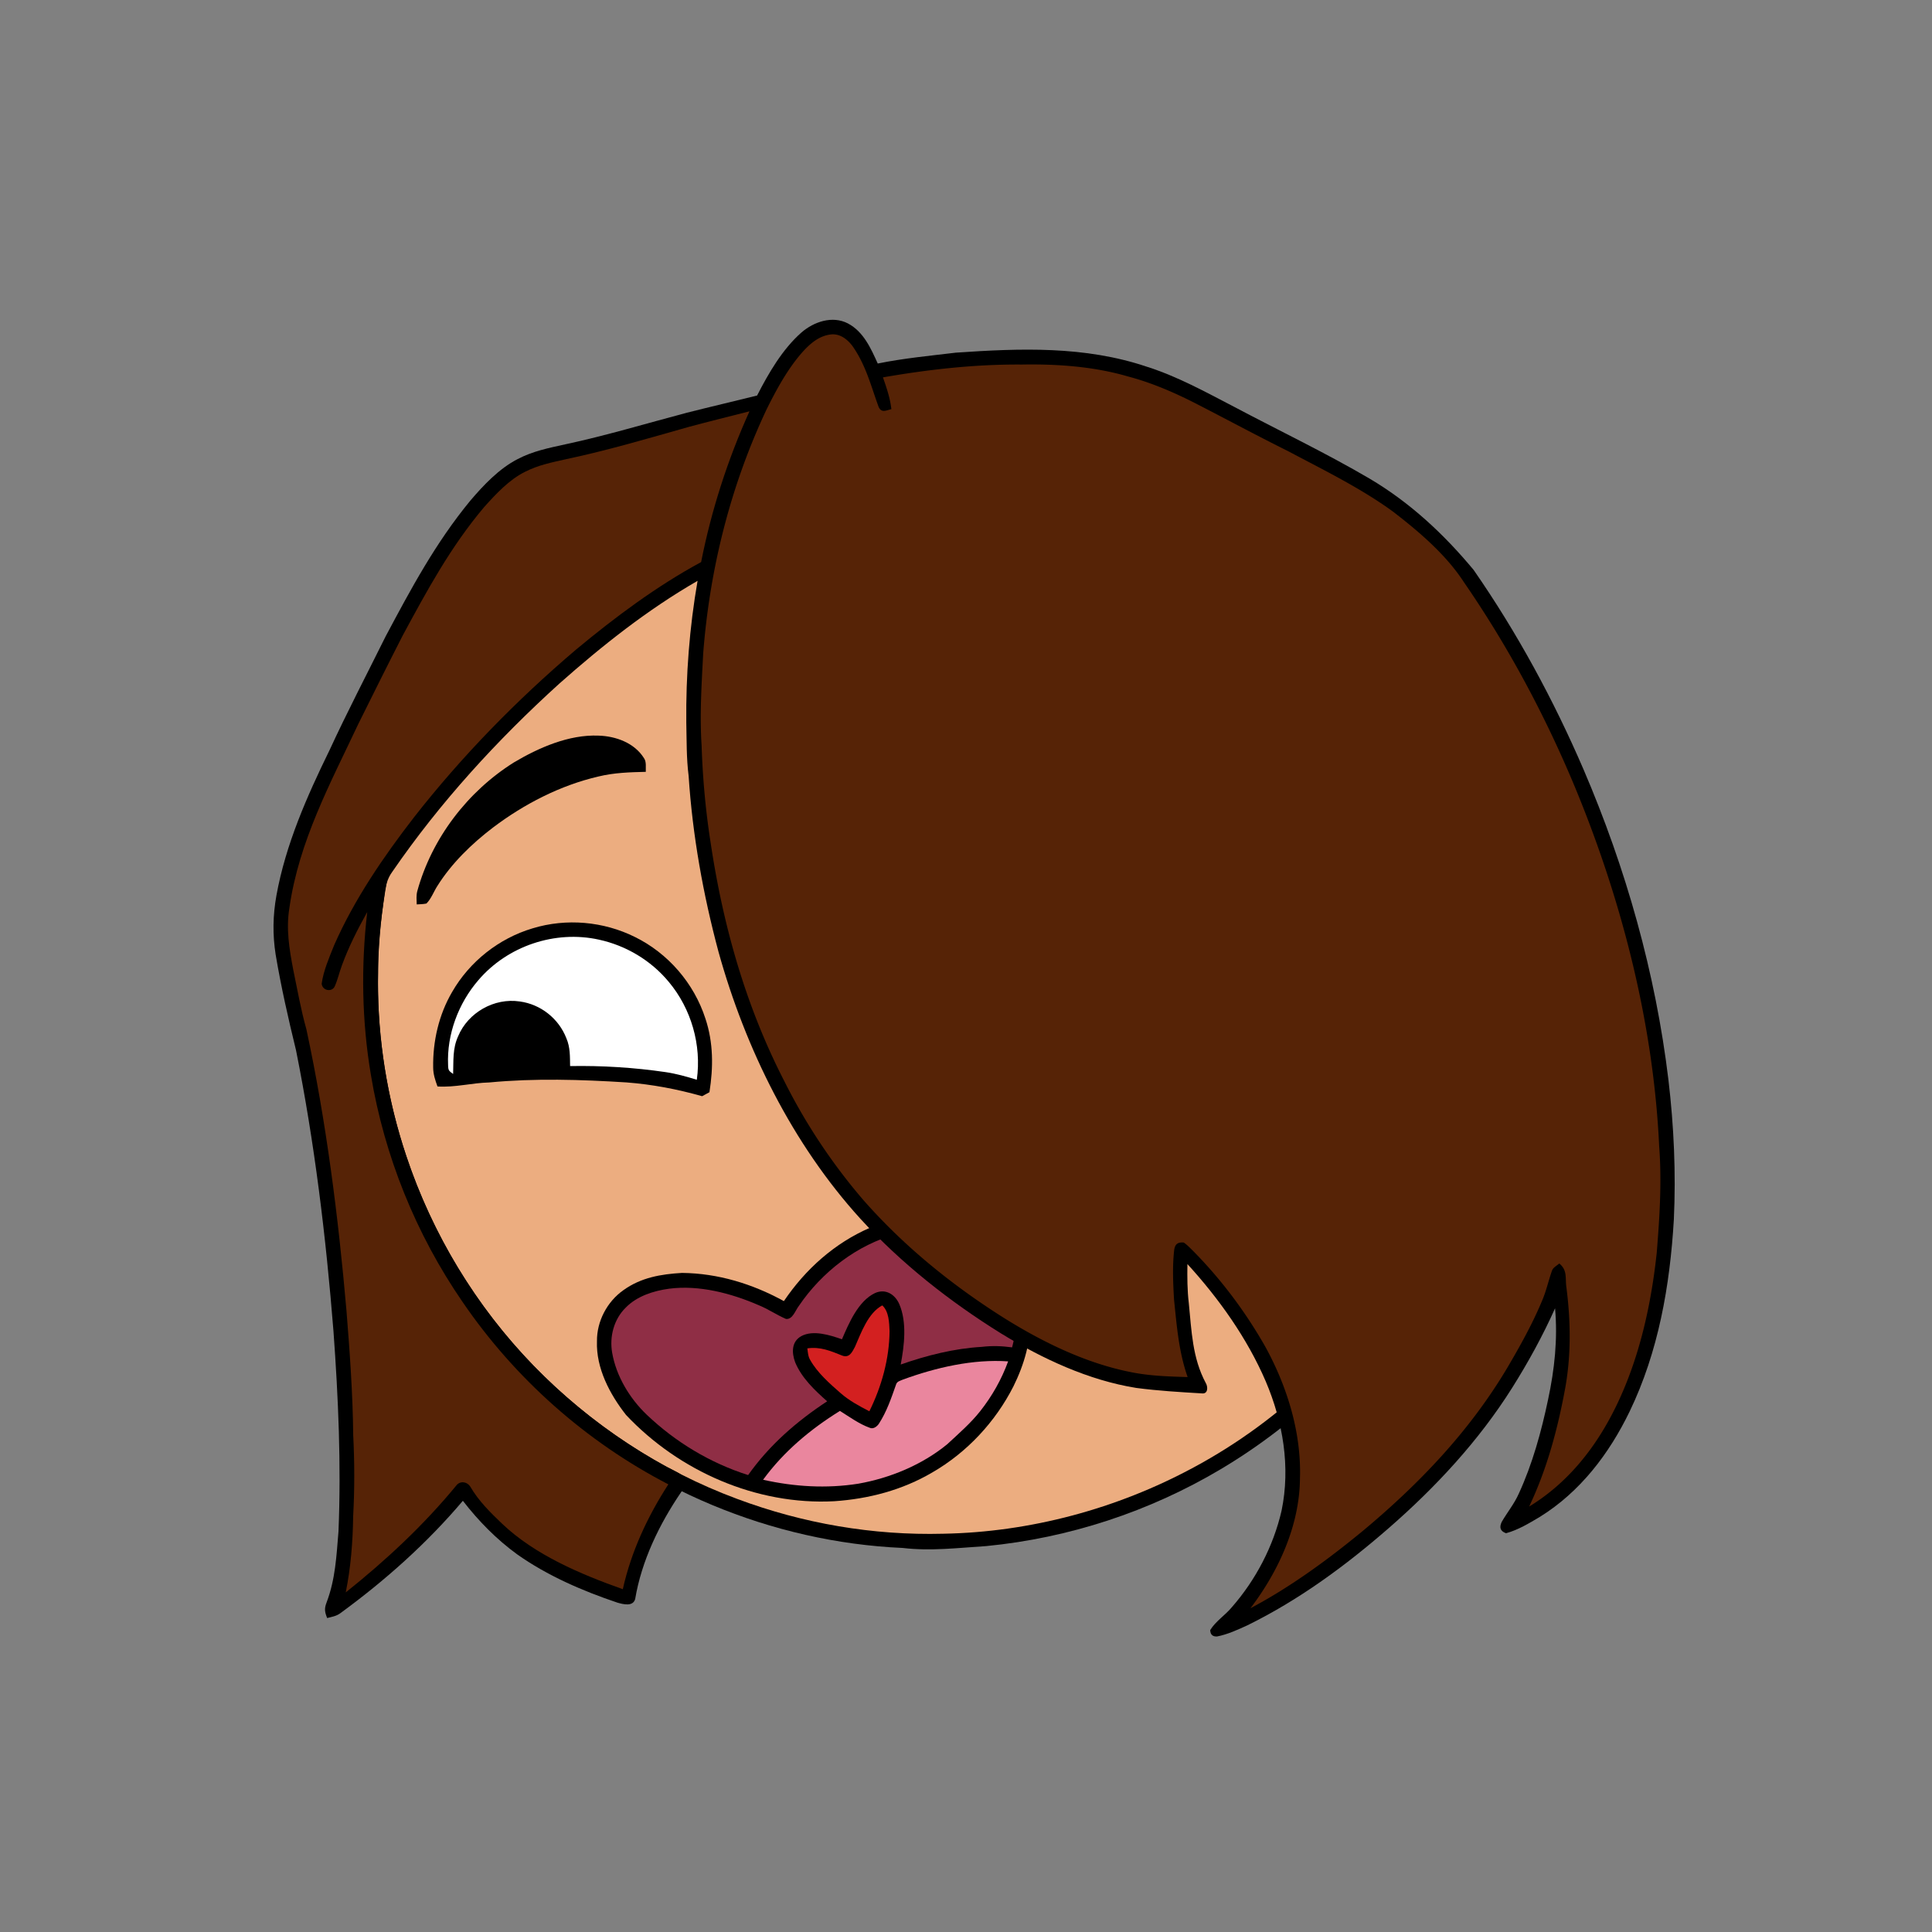 <svg xmlns:dc="http://purl.org/dc/elements/1.1/" xmlns:cc="http://creativecommons.org/ns#" xmlns:rdf="http://www.w3.org/1999/02/22-rdf-syntax-ns#" xmlns:svg="http://www.w3.org/2000/svg" xmlns="http://www.w3.org/2000/svg" viewBox="0 0 762 762" fill="none"><rect x="0" y="0" width="762" height="762" fill="#808080" stroke="none"/><mask id="avatarsRadiusMask"><rect width="762" height="762" rx="0" ry="0" x="0" y="0" fill="#fff"/></mask><g mask="url(#avatarsRadiusMask)"><path d="M396.01 164.85c37.82 4.9 74.21 19.64 104.8 42.39 6.15 4.84 12.48 9.33 18.02 14.92 23.77 21.98 42.73 49.02 55.13 78.95 9.35 22.31 14.72 46.04 16.64 70.14 6.62.81 13.05 2.14 19.12 5 15.54 6.93 27.08 20.94 31.78 37.21 2.63 9.56 3.56 19.75 1.72 29.55-2.96 18.76-13.72 36.13-29.37 46.92-10.94 7.65-24.49 12.03-37.86 11.68-5.13-.05-10.04-1.6-15.13-1.79-1.85 2.17-3.23 4.84-4.76 7.25-18.66 29.62-44.57 54.51-74.64 72.4-28.1 16.73-59.9 27.16-92.46 30.32-11.08.7-21.87 2.05-32.98.74-51.69-2.3-102.07-23.44-140.15-58.43-29.03-26.55-50.84-60.83-62.54-98.39-7.09-22.85-10.62-46.78-10.07-70.71.52-40.34 12.53-80.58 33.94-114.76 19.1-30.81 45.91-56.58 77.2-74.83 29.63-17.28 63.35-27.68 97.59-29.87 14.66-1.47 29.44-.37 44.02 1.31Z" fill="#000"/><path d="M363 169.06c48.47-1.39 97.32 14.7 135.81 44.12 6.55 4.06 11.72 9.49 17.36 14.64 24.33 22.63 43.2 50.95 54.93 82.02 7.43 19.61 11.86 40.2 13.56 61.09-8.89.74-17.34 2.34-25.38 6.38-2.19 1.03-1.89 4.95.68 5.23 2.35.23 4.98-1.51 7.24-2.2 14.62-5.37 31.32-4.35 44.78 3.68 11.69 6.78 20.09 18.16 23.89 31.06 2.6 8.25 2.68 17.41 1.76 25.95-2.5 17.35-12.35 33.73-26.73 43.81-15.71 11.33-37.17 14.64-54.93 6.2-3.17-1.43-5.94-3.58-9.08-5.05-2.95-1.09-4.88 2.79-2.7 4.75 3.17 2.76 7.34 4.52 11 6.56-20.14 34.15-49.45 62.7-84.41 81.47-30.2 16.31-64.44 25.53-98.78 26.15-27.63.72-55.33-4.04-81.21-13.72-30.32-11.24-57.84-29.43-80.37-52.6-22.67-23.37-39.92-51.88-50.2-82.77-14.96-44.64-14.91-94.01.27-138.59 11.05-33.06 30.28-63.21 55.37-87.39 29.67-28.73 67.65-48.54 108.13-56.67 12.8-2.52 25.94-4.24 39.01-4.12Z" fill="rgba(236, 173, 128, 1)"/><path d="M605.03 404.4c2.63-.1 3.44 3.8 1.36 4.98-3.69 1.83-7.82 2.77-11.64 4.35-5.82 2.04-11.28 4.76-16.68 7.72 4.29 2.34 8.86 4.74 12.71 7.76 2.58 2.09 4.85 4.35 5.33 7.8-.26 3.59-2.73 6.55-5.45 8.69-5.86 4.66-13.92 7.18-20.79 10.26-1.75.62-4.43 1.99-5.59-.26-1.02-1.74-.06-3.11 1.57-3.87 6.65-3.3 14.86-5.62 20.79-10.16 1.37-1.14 3.39-2.74 3.61-4.62-4.07-5.63-12.42-8.59-18.23-12.09-2.34-1.72-2.29-4.24-.16-6.13 7.27-5.64 16.98-9.26 25.57-12.38 2.42-.83 5.03-1.95 7.6-2.05Z" fill="#000"/><g transform="translate(-161 -83)"><path d="M554.99 424.09c15.56-.47 31.18 4.79 43.19 14.7 9.2 7.44 16.2 17.65 20.32 28.71 2.1 5.56 2.58 11.13 3.64 16.92-1.32 1.48-1.69 3.34-4.05 3.02-7.04-.31-13.96-2.04-21.03-2.22-8.77-.09-17.381-.37-26.091.95-9.84 1.63-19.519 2.64-29.069 5.72-11.24 3.04-22.07 7.25-32.49 12.45-3.36 1.62-6.47 3.76-9.89 5.22-2.08.77-4.42.35-5.29-1.92-2.28-7.19-2.82-15.19-2.45-22.69.94-15.99 8.12-31.4 19.67-42.5 11.64-11.32 27.3-17.95 43.54-18.36Z" fill="#000"/><path d="M557 429.85c15.33-.23 30.41 6.15 41.39 16.75 9.87 9.5 15.83 22.19 17.69 35.7-14.89-2.86-29.99-3.76-45.11-2.49-5.99.69-11.93 1.87-17.87 2.88-.91-3.26-1.74-6.35-3.55-9.25-5.97-9.96-19.33-15.24-30.34-11.14-7.24 2.35-13.12 7.85-15.96 14.91-3.08 7.37-2.28 15.5 1.22 22.59-1.92.97-3.83 1.94-5.74 2.91-5.12-21.71 3.1-45.53 20.44-59.53 10.54-8.6 24.19-13.57 37.83-13.33Z" fill="#fff"/><path d="M411.45 452.57c13.11 6.46 23.28 18.27 27.77 32.17 3.17 9.49 3.14 19.25 1.59 29.04-.96.52-1.92 1.05-2.88 1.57-9.78-2.77-19.77-4.68-29.91-5.44-17.91-1.13-36.17-1.69-54.05.02-6.9.17-13.47 2.03-20.42 1.58-.89-2.44-1.7-4.84-1.7-7.47-.18-10.31 2.22-20.81 7.45-29.76 6.91-12.04 18.47-21.18 31.78-25.14 13.26-4.05 27.97-2.75 40.37 3.43Z" fill="#000"/><path d="M397.24 453.61c10.7 2.33 20.53 8.2 27.52 16.64 8.89 10.61 13 24.91 11.07 38.62-4.06-1.25-8.12-2.4-12.33-3.02-12.45-1.82-25.08-2.6-37.65-2.38-.06-3.82.07-7.39-1.47-10.98-3-7.74-10.12-13.39-18.35-14.5-10.08-1.52-20.42 4.34-24.35 13.74-2.23 4.9-1.78 9.64-1.96 14.85-1.73-1.26-1.94-1.37-1.99-3.52-.54-12.06 4.06-24.34 11.92-33.45 11.49-13.49 30.27-19.84 47.59-16Z" fill="#fff"/></g><g transform="translate(-161 -83)"><g fill="#000"><path d="M397.06 373.14c6.81.19 14.18 2.86 17.93 8.88 1.05 1.45.63 3.68.72 5.4-6.29.15-12.49.33-18.64 1.83-15.06 3.48-29.35 10.86-41.64 20.15-8.37 6.38-16.34 14.1-21.95 23.07-1.43 2.22-2.41 5.03-4.29 6.89-1.24.26-2.57.28-3.83.35-.05-1.77-.23-3.46.21-5.19 5.72-20.86 19.83-39.34 38.12-50.81 9.83-5.84 21.73-11.05 33.37-10.57ZM578.52 411.66c10.41 1.67 21.2 3.85 30.01 9.97l-.21 4.78c-4.07 1.59-7.29-.15-11.31-.78-6.82-1.2-13.91-1.25-20.83-1.11-29.25 1.32-58.23 9.89-83.97 23.74-1.45.63-2.92 1.06-4.42 1.54-2.58-5.36-3.61-10.91-.13-16.17 5.13-7.67 15.2-12.39 23.63-15.44 21.34-7.36 44.88-9 67.23-6.53Z"/></g></g><g transform="translate(-161 -83)"><path d="M534.29 562.56c7.92 1.16 15.41 4.36 21.23 9.92 8.09 7.57 12.12 18.53 11.86 29.52.34 9.78-2.38 19.12-6.68 27.81-7.12 14.02-18.35 26.07-31.98 33.93-11.83 6.96-25.09 10.44-38.72 11.36-30.63 1.61-61.2-11.84-82.09-34.04-6.38-8.12-11.86-18.46-11.46-29.06-.09-7.88 4.02-15.65 10.45-20.16 6.92-4.97 14.77-6.31 23.1-6.79 14.2.15 27.79 4.32 40.17 11.12 8.52-12.59 20.01-22.9 34.03-28.96 9.42-4.2 19.83-5.97 30.09-4.65Z" fill="#000"/><path d="M533.47 568.33c9.24 1.28 17.97 6.24 22.9 14.3 5.96 9.59 6.65 21.04 3.81 31.79-4.05-.55-7.9-.69-11.97-.2-10.84.62-21.73 3.37-31.96 6.96 1.41-7.49 2.53-16.65-.57-23.85-1.7-3.84-5.41-6.2-9.58-4.33-6.58 3.12-10.3 11.89-13.02 18.22-4.75-1.63-11.32-3.78-16.06-1.23-3.89 2.19-3.78 6.53-2.42 10.26 2.56 6.21 7.71 11.08 12.64 15.44-12.05 7.91-22.81 17.29-31.17 29.09-14.95-4.74-28.67-13.02-40.01-23.82-6.73-6.44-11.99-15.15-13.61-24.38-1.13-6.35.66-13.23 5.31-17.81 4.47-4.59 11-6.66 17.2-7.5 11.79-1.52 24.47 1.81 35.25 6.5 3.75 1.52 7.09 3.83 10.78 5.43 2.67.3 3.71-3.41 5.1-5.15 9.06-13.35 22.95-24.15 38.65-28.36 5.96-1.82 12.57-1.87 18.73-1.36Z" fill="#8F2E45"/><path d="M508.97 597.86c2.64 2.37 2.74 6.8 2.88 10.12-.08 10.91-3.14 21.91-7.97 31.65-4.01-2.1-7.93-4.17-11.35-7.18-4.32-3.77-9.1-7.97-11.95-13.01-.89-1.45-.92-3-1.16-4.63 5.16-.73 9.19 1.01 13.81 2.87 2.79 1 3.86-1.41 4.96-3.44 2.44-5.54 5.13-13.33 10.78-16.38Z" fill="#D32020"/><path d="M558.62 619.94c-2.6 7.12-6.32 13.69-11.01 19.63-3.77 4.78-8.55 8.9-13.01 13.05-9.94 8.14-22.52 13.35-35.12 15.57-12.51 1.97-25.18 1.2-37.51-1.56 8.12-11.13 18.65-19.92 30.3-27.15 3.76 2.33 7.58 5.16 11.76 6.65 1.39.62 2.77-.42 3.56-1.51 3.17-4.9 4.87-10.02 6.78-15.42.38-1.43 1.62-1.55 2.8-2.1 12.98-4.74 27.57-8.13 41.45-7.16Z" fill="#EA869E"/></g><g transform="translate(-161 -83)"/><g transform="translate(-161 -83)"><path d="M495.43 210.57c6.13 3.22 9.05 9.81 11.76 15.81 10.06-2.06 20.61-3.06 30.82-4.29 25.41-1.74 50.83-2.71 75.32 5.55 12.18 3.88 23 9.89 34.28 15.74 17.64 9.36 36.37 18.29 53.6 28.41 15.9 9.41 29.24 21.83 41 35.99 17.1 24.63 31.51 51.2 43.36 78.72 16.72 38.95 28.42 80.33 33.48 122.45 2.16 18.29 2.98 36.64 2.13 55.05-1.53 26.03-6.05 52.1-17.46 75.75-8.06 16.66-19.52 31.69-35.41 41.54-4.18 2.48-8.61 5.17-13.32 6.43-2.33-.84-2.71-2.31-1.7-4.46 2.19-3.79 4.96-7.14 6.75-11.18 5.38-11.69 8.9-24.52 11.54-37.09 2.54-11.87 3.84-23.84 2.75-35.97-4.86 10.85-10.61 21.32-16.94 31.38-13.14 20.86-30.16 39.2-48.71 55.35-17.09 14.87-35.28 28.25-55.67 38.28-3.83 1.75-7.84 3.61-11.99 4.41-1.75.1-2.65-.74-2.7-2.52 2.13-3.49 5.93-5.86 8.55-9.04 9.44-10.78 16.4-24.11 19.6-38.09 3.56-17.19.55-34.99-6.26-50.99-7.3-16.97-18.45-32.63-30.88-46.24-.08 5.17-.07 10.32.55 15.46 1.09 10.91 1.39 21.53 6.66 31.4.97 1.57.93 4.45-1.49 4.15-8.63-.51-17.3-1.02-25.87-2.15-18.87-3.02-37-11.5-53.2-21.4-20.29-12.58-39.53-27.72-55.66-45.36-26.75-29.44-45.29-67.01-55.91-105.16-6.09-22.7-10.27-46.02-11.81-69.48-.89-7-.75-13.98-.92-21.02-.19-18.69 1.25-37.49 4.45-55.91-19.68 11.33-37.56 25.5-54.52 40.53-24.53 22.24-47.07 46.84-65.85 74.17-2.06 2.75-2.74 5.88-3.15 9.22-1.46 10.23-2.61 20.65-2.48 30.99-.9 43.29 12.06 86.88 35.9 122.98 19.06 29.05 45.36 53.35 75.65 70.33 3.18 1.9 6.92 3.22 9.76 5.61.65 2.37-.71 3.79-1.84 5.67-8.55 12.54-15.56 27.02-18.08 42.07-.87 3.13-4.72 2.08-6.98 1.45-13.75-4.62-27.69-10.65-39.57-19.06-8.12-5.89-15.28-13.2-21.41-21.12-14.12 16.7-30.69 31.46-48.33 44.34-1.58 1.17-3.35 1.43-5.2 1.91-.97-2.46-1.18-3.7-.2-6.21 3.47-9.18 3.87-18.3 4.67-27.96 1.1-26.43-.07-52.66-1.98-79.02-2.95-37.08-7.45-74.28-14.77-110.76-3.05-12.51-5.89-25-8.03-37.72-1.24-7.93-1.11-15.46.31-23.36 3.65-20.11 11.99-38.96 20.91-57.21 7-15.15 14.7-29.92 22.12-44.87 10.08-18.93 19.72-36.94 33.42-53.59 5.27-6.17 11.36-12.64 18.65-16.39 6.03-3.17 12.3-4.4 18.88-5.85 16-3.42 32.09-8.28 47.9-12.45 9.21-2.34 18.48-4.48 27.7-6.79 4.5-8.79 10.01-18.3 17.5-24.87 4.91-4.25 12.21-6.73 18.32-3.56Z" fill="#000"/><path d="M489 214.88c3.5-.24 6.38 2.08 8.33 4.75 5.23 7.5 7.19 15.64 10.21 23.85 1.11 2.53 3.01 1.37 5.02.89-.48-4.35-1.87-8.42-3.32-12.53 18.05-3.14 36.42-5.2 54.76-5.06 13.91-.25 28.37.76 41.78 4.67 9.67 2.55 18.78 6.53 27.65 11.1 11.9 6.12 23.68 12.47 35.67 18.42 13.85 7.36 28.51 14.5 41.21 23.74 10.26 7.89 20.96 16.96 28.06 27.89 17.77 25.76 32.62 53.64 44.52 82.57 18.08 44.16 30.27 92.07 32.5 139.83 1.08 14.12.18 27.96-.95 42.03-2.18 20.44-6.74 41.17-15.65 59.8-7.84 16.41-18.99 30.81-34.68 40.37 7.13-15.03 11.33-30.86 14.31-47.17 2.26-12.95 2.07-26.01.42-39.02-.61-3.83.52-6.94-2.85-9.68-.91.84-2.43 1.57-2.85 2.79-1.43 3.99-2.28 8.14-3.99 12.04-3.8 9.12-8.68 17.84-13.68 26.35-14.88 24.98-34.59 45.62-56.81 64.17-13.8 11.38-28.64 22.24-44.47 30.63 11.12-14.66 19.39-32.65 19.53-51.31.57-18.03-5.07-36.21-13.7-51.9-7.79-13.72-17.34-26.47-28.43-37.7-1.17-1.15-2.33-2.39-3.69-3.32-2.33-.23-3.45.58-3.78 2.89-.75 6.43-.44 13.1-.07 19.56 1.1 10.56 1.84 20.51 5.36 30.6-7.69-.23-15.31-.46-22.88-2.05-19.28-3.9-37.95-13.55-54.28-24.31-18.67-12.28-35.84-26.56-50.64-43.35a229.593 229.593 0 0 1-31.19-46.84c-15.31-29.71-24.3-61.64-29.2-94.61-1.96-12.54-3.08-25.28-3.5-37.96-.79-12.05 0-23.98.61-36 2.53-33.4 10.73-66.22 25.02-96.54 3.91-7.9 8.42-16.18 14.31-22.78 3.06-3.36 6.62-6.38 11.34-6.81Z" fill="rgba(86, 35, 6, 1)"/><path d="M456.6 245.23c-8.58 19-15.03 39-19.07 59.46-17.55 9.49-34.02 21.79-49.34 34.52-23.37 19.86-44.99 41.96-63.89 66.12-12.02 15.53-23.61 32.46-31.52 50.49-1.94 4.87-4.19 9.95-4.91 15.17.29 2.78 4.05 3.44 5.16 1.03 1.17-2.64 1.8-5.52 2.81-8.23 2.65-7.3 6.21-14.3 10-21.07-2.49 21.32-2.13 43.08 1.45 64.26 5.32 32 17.77 62.83 36.17 89.55 20.62 30.17 48.68 55.11 81.14 71.91-8.23 12.73-14.64 26.51-17.96 41.36-16.64-5.92-34.66-13.51-47.62-25.84-4.7-4.5-9.22-8.94-12.53-14.61-1.3-2-4.04-2.42-5.56-.4-12.82 15.59-27.8 29.54-43.56 42.11 1.99-9.91 2.79-19.97 2.92-30.06.59-10.67.56-21.33.02-32-.17-16.38-1.35-32.67-2.65-48.98-3.22-37.11-7.98-74.64-15.82-111.08-2.18-7.76-3.53-15.54-5.18-23.45-1.56-8.22-2.89-16.09-1.51-24.47 3.77-26.28 16.09-48.93 27.2-72.54 5.76-11.6 11.53-23.2 17.43-34.73 9.68-17.93 18.95-35.09 32.19-50.77 4.6-5.13 9.9-10.84 16.15-13.91 5.16-2.62 10.47-3.69 16.06-4.94 16.56-3.5 32.8-8.32 48.86-12.86 7.83-2.1 15.71-4.03 23.56-6.04Z" fill="rgba(86, 35, 6, 1)"/></g></g></svg>